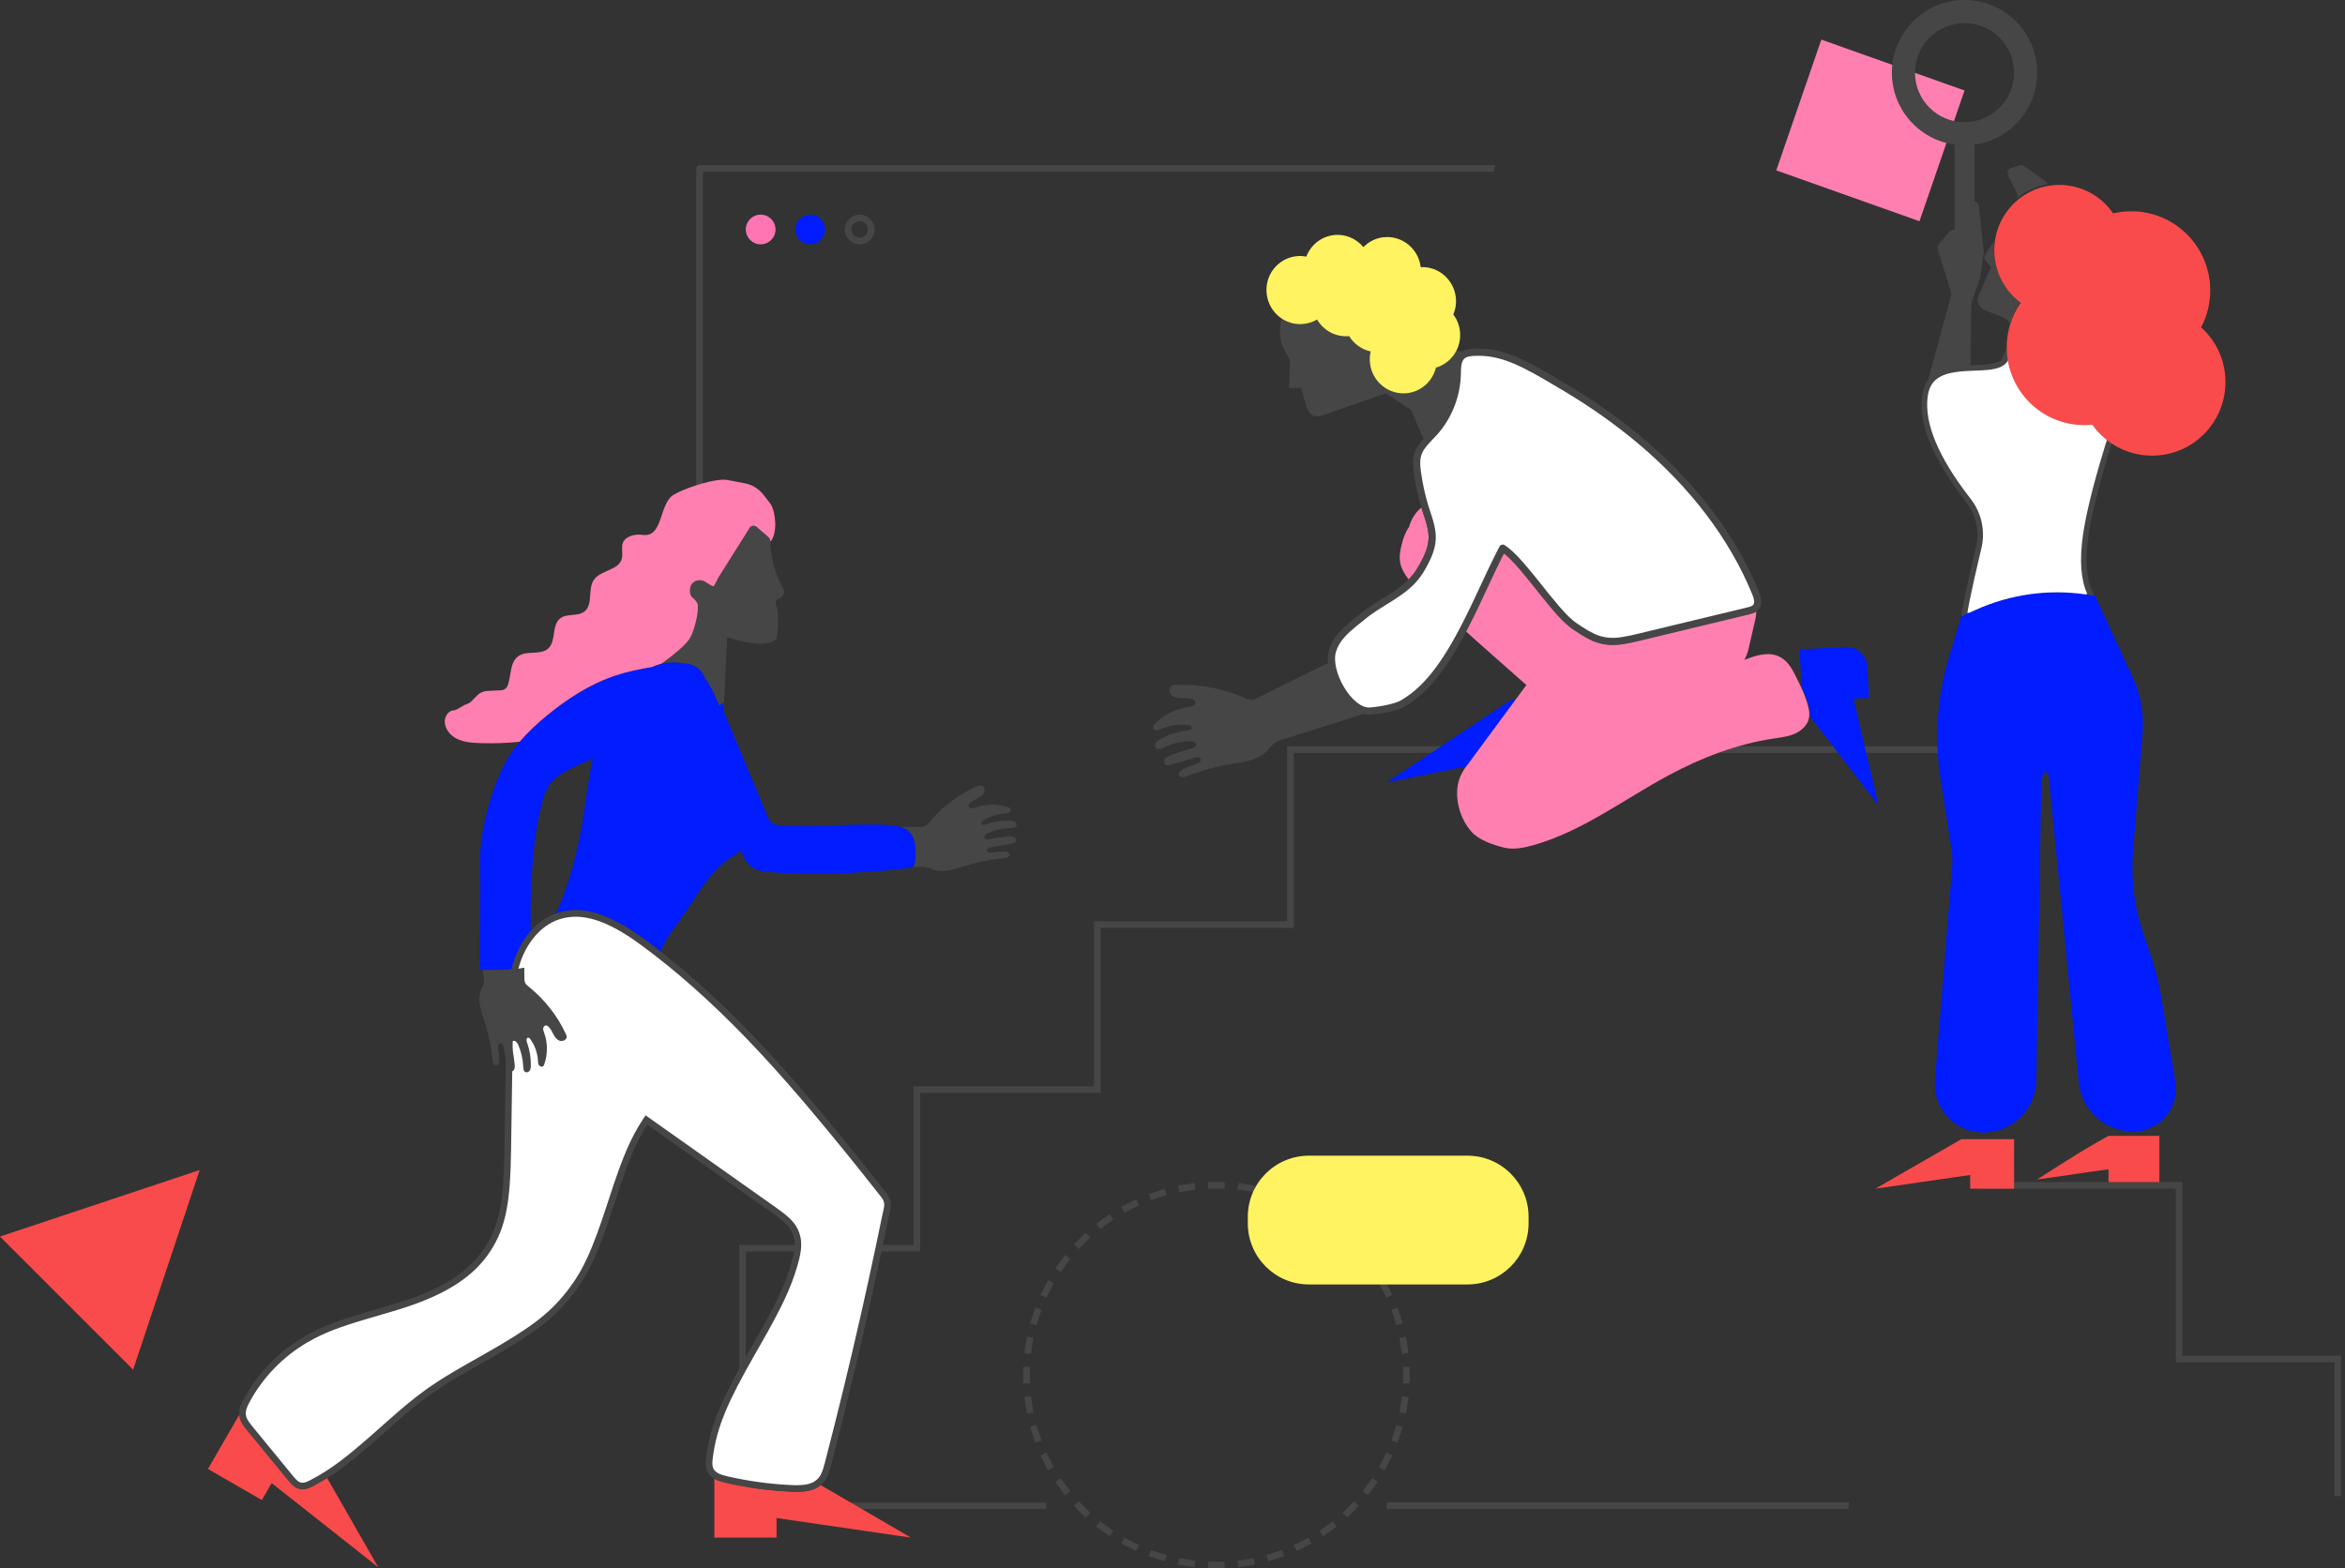 <svg xmlns="http://www.w3.org/2000/svg" width="577" height="386" viewBox="0 0 577 386">
    <rect x="0" y="0" width="577" height="386" fill="#333333" stroke="none"/>
    <g fill="none" fill-rule="evenodd">
        <path fill="#464646" fill-rule="nonzero" d="M193.259 359.183v10.609h64.2v1.58h-65.013c-.416 0-.76-.305-.807-.698l-.006-.092v-10.004l1.626-1.395zM454.94 369.747L454.809 371.373 341.166 371.373 341.166 369.747zM367.984 40.632l-.563 1.627H172.944v121.89c-.65 1.083-1.041 2.342-1.09 3.69l-.005.318c-.18.013-.357.032-.533.058V41.445c0-.417.315-.76.72-.808l.094-.005h195.854zM265.408 307.403l-1.149-1.149 2.873-2.873 1.15 1.15-2.874 2.872zm-4.436 5.686l-1.315-.956 2.388-3.287 1.315.956-2.388 3.287zm12.996-12.995l-3.288 2.388-.955-1.315 3.287-2.388.956 1.315zm-16.49 19.304l-1.447-.737 1.844-3.62 1.448.737-1.844 3.62zm22.8-22.797l-3.621 1.845-.738-1.449 3.62-1.844.738 1.448zm-25.262 29.576l-1.546-.503 1.256-3.864 1.546.502-1.256 3.865zm32.04-32.039l-3.864 1.256-.503-1.546 3.865-1.255.502 1.545zm-33.412 39.119l-1.605-.255.635-4.013 1.606.255-.636 4.013zm40.493-40.49l-4.014.635-.254-1.605 4.013-.636.255 1.605zm-40.74 47.697h-1.626v-4.063h1.626v4.063zm47.947-47.945h-4.063v-1.625h4.063v1.625zm-47.064 55.103l-1.606.254-.635-4.013 1.605-.254.636 4.013zm54.222-54.22l-4.013-.636.254-1.605 4.014.636-.255 1.605zm-52.23 61.15l-1.546.503-1.256-3.864 1.546-.502 1.256 3.864zm3.051 6.535l-1.448.738-1.844-3.62 1.448-.738 1.844 3.62zm4.037 5.977l-1.315.955-2.388-3.287 1.315-.956 2.388 3.288zm3.772 6.42l-2.873-2.873 1.15-1.15 2.873 2.874-1.15 1.15zm5.88 4.603l-3.287-2.389.955-1.315 3.288 2.389-.956 1.315zm6.528 3.625l-3.62-1.844.737-1.448 3.62 1.844-.737 1.448zm63.055-63.051l-1.448.737-1.845-3.62 1.448-.738 1.845 3.62zm-56.041 65.612l-3.865-1.256.503-1.546 3.864 1.256-.502 1.546zm58.601-58.599l-1.546.503-1.255-3.865 1.546-.502 1.255 3.864zm1.432 7.328l-1.606.255-.635-4.013 1.605-.255.636 4.013zm-52.705 52.702l-4.013-.636.254-1.605 4.014.636-.255 1.605zm52.972-45.24h-1.625v-4.063h1.625v4.063zm-45.51 45.508h-4.063v-1.626h4.063v1.626zm44.607-38.096l-1.605-.254.635-4.013 1.606.254-.636 4.013zm-37.194 37.192l-4.014.636-.254-1.605 4.013-.636.255 1.605zm35.143-30.013l-1.546-.502 1.255-3.864 1.546.502-1.255 3.864zm-27.964 27.962l-3.864 1.256-.503-1.546 3.865-1.256.502 1.546zm24.814-21.192l-1.448-.738 1.845-3.62 1.448.738-1.845 3.62zm-18.044 18.043l-3.62 1.844-.738-1.448 3.62-1.844.738 1.448zm6.195-4.17l-3.288 2.389-.955-1.315 3.287-2.389.956 1.315zm7.68-7.68l-1.315-.954 2.388-3.288 1.315.956-2.389 3.287zm-5.088 5.466l-1.15-1.149 2.874-2.873 1.15 1.15-2.874 2.872z"/>
        <path fill="#FFF361" d="M322.068 284.421h39.008c8.303 0 15.035 6.73 15.035 15.034v1.625c0 8.303-6.732 15.034-15.035 15.034h-39.008c-8.304 0-15.035-6.731-15.035-15.034v-1.625c0-8.303 6.731-15.034 15.035-15.034z"/>
        <path fill="#F94B4B" d="M49.132 287.954L32.755 337.084 0 304.331z"/>
        <path fill="#FF74B2" fill-rule="nonzero" d="M187.163 52.821c-2.02 0-3.657 1.638-3.657 3.657 0 2.02 1.637 3.657 3.657 3.657s3.657-1.638 3.657-3.657c0-2.02-1.636-3.657-3.657-3.657z"/>
        <path fill="#001CFF" fill-rule="nonzero" d="M199.354 52.821c-2.021 0-3.657 1.638-3.657 3.657s1.636 3.657 3.657 3.657c2.02 0 3.657-1.638 3.657-3.657s-1.637-3.657-3.657-3.657z"/>
        <path fill="#464646" fill-rule="nonzero" d="M211.544 52.821c-2.021 0-3.657 1.638-3.657 3.657s1.636 3.657 3.657 3.657c2.02 0 3.657-1.638 3.657-3.657s-1.637-3.657-3.657-3.657zm-.03 1.59c1.122 0 2.032.909 2.032 2.032 0 1.122-.91 2.031-2.031 2.031s-2.032-.909-2.032-2.031c0-1.123.91-2.032 2.032-2.032z"/>
        <path fill="#FF7FB1" d="M448.148 9.752L483.384 22.269 472.297 54.446 437.061 41.929z"/>
        <path fill="#464646" fill-rule="nonzero" d="M524.018 183.655L524.018 185.28 318.345 185.28 318.345 228.357 270.827 228.356 270.827 268.966 226.407 268.966 226.407 308.008 183.506 308.008 183.506 355.12 181.881 355.12 181.881 306.383 224.781 306.382 224.781 267.341 269.201 267.34 269.201 226.731 316.719 226.731 316.72 183.655zM536.992 290.922L536.991 333.641 576.029 333.641 576.029 368.199 574.404 368.199 574.404 335.267 535.367 335.267 535.366 292.547 488.26 292.547 488.26 290.922z"/>
        <g>
            <path fill="#001CFF" fill-rule="nonzero" d="M7.845 101.579l.193.005 11.466.522-.581 9.27c-.584 1.244-1.114 2.497-1.5 3.784l-.166.57c-.27.956-.484 1.94-.386 2.91L0 140.584l6.21-26.362-3.869-.174.488-7.777c.167-2.661 2.38-4.712 5.016-4.693zM89.394 114.581L90.612 114.648 121.089 134.897 101.301 130.868z" transform="matrix(-1 0 0 1 462.254 57.697)"/>
            <path fill="#FF7FB1" fill-rule="nonzero" d="M113.184 67.822c1.18 1.211 1.958 2.65 2.35 4.162.942 1.275 1.454 2.818 1.838 4.36.378 1.513.648 3.103.316 4.628-.289 1.327-1.008 2.5-1.798 3.615l-.234.326c-1.03-1.038-1.846-2.152-2.623-3.537-1.505-2.683-2.237-4.642-2.291-6.642-.028-1.019.125-2.064.462-3.335l.097-.352.182-.619.096-.31.694-2.133.244-.785c.23.195.453.402.667.622z" transform="matrix(-1 0 0 1 462.254 57.697)"/>
            <path fill="#464646" fill-rule="nonzero" d="M145.397 29.807l-.559 1.177.24 6.803h-2.929c-1.435 3.79-1.086 7.781-5.074 6.82l-15.818-5.519-6.162 4.084-3.1 7.08c1.245 1.382 1.85 2.324 2.248 3.616.424 1.379.416 2.734.132 4.819-.39 2.865-1.008 5.7-1.845 8.47l-.257.828-.694 2.133-.096.31-.182.619c-.404 1.432-.59 2.576-.56 3.687.055 2 .787 3.96 2.292 6.642 1.7 3.029 3.584 4.758 7.483 7.242l2.864 1.795.588.374c1.288.825 2.028 1.343 2.881 2.01l.185.146 2.647 2.132.539.447c.94.79 1.634 1.436 2.292 2.146 1.3 1.403 2.195 2.83 2.685 4.42.312 1.012.388 2.16.272 3.368l2.218 1.094c2.407 1.188 4.811 2.38 7.214 3.574l3.964 1.974 3.96 1.979c.453.227.924.459 1.43.475.414.014.813-.117 1.2-.277l.383-.166c5.391-2.374 11.327-3.494 17.209-3.248.291.012.591.03.854.158.834.405.783 1.733.106 2.369-.632.593-1.552.728-2.426.745h-.887c-.703.002-1.406.04-2.036.338-.146.068-.29.154-.39.282-.285.368-.07.945.313 1.211.383.266.87.31 1.333.371 3.115.406 6.077 1.905 8.254 4.176.171.179.346.378.382.624.068.465-.416.857-.883.887-.468.029-.91-.19-1.34-.377-2.047-.896-4.346-1.205-6.557-.88-.272.04-.581.118-.7.365-.231.481.438.837.983.935l.095.014c2.316.293 4.578 1.014 6.637 2.117.412.22.832.47 1.089.862.257.391.299.964-.026 1.301-.417.434-1.098.259-1.677.014l-.233-.104c-2-.93-4.175-1.477-6.376-1.603-.733-.042-1.756.28-1.61 1.002.076.382.458.582.843.71l.217.067c1.75.49 3.476 1.066 5.171 1.723.536.208 1.1.449 1.428.922.327.474.28 1.252-.237 1.505-.298.145-.645.08-.97-.01l-6.051-1.791c-.542-.161-1.288-.235-1.52.283-.27.608.508 1.089 1.162 1.299l.102.03c1.072.305 2.112.72 3.098 1.236.582.305 1.235.893.97 1.495-.268.607-1.124.498-1.768.269l-.112-.042c-3.604-1.408-7.354-2.44-11.171-3.072l-1.577-.257-.587-.1-.586-.11c-2.142-.415-4.216-1.05-5.73-2.564-.654-.653-1.173-1.448-1.914-1.999-.688-.511-1.521-.778-2.338-1.037l-17.653-5.585c-.66-.209-1.32-.418-1.977-.633-.598.168-1.2.233-1.798.179-3.186-.29-6.617-1.008-8.322-2.003-6.415-3.745-11.222-10.398-16.883-21.854l-.569-1.161-.566-1.175-3.754-8.009-.837-1.762-.687-1.416c-.147-.299-.29-.588-.431-.87l-.347-.688-.365-.71-.212.17-.294.245c-1.334 1.137-2.816 2.774-5.062 5.523l-1.33 1.645-2.143 2.683-.975 1.21-.772.944c-2.563 3.11-4.142 4.757-5.769 5.951l-.278.2-.278.19-.638.424-.643.42-.6.38c-2.035 1.27-3.387 1.88-5.098 2.253-2.462.536-4.558.33-8.48-.582l-.81-.192-27.1-6.53c-1.093-.278-1.694-.56-2.218-1.199-.93-1.136-.788-2.53-.041-4.352 5.775-14.084 15.605-26.865 28.488-37.733 5.677-4.789 11.906-9.187 18.64-13.203l4.842-2.861.929-.536c7.312-4.177 11.895-5.787 17.465-5.456 1.168.07 2.02.247 2.74.686l1.326-.245c1.018 2.003 2.82 3.558 5.05 4.208.803 3.263 3.506 5.845 6.998 6.275 4.533.557 8.665-2.718 9.229-7.314.124-1.014.055-2.004-.162-2.942 2.202-.479 4.115-1.852 5.3-3.771 3.27.302 6.298-1.373 7.886-4.087.942.557 2.008.935 3.16 1.077 2.02.248 3.96-.264 5.54-1.315.787 2.937.672 6.085-1.486 9.103z" transform="matrix(-1 0 0 1 462.254 57.697)"/>
            <path fill="#FF7FB1" fill-rule="nonzero" d="M92.193 78.538l.365.71.347.688.43.87.688 1.416.837 1.762 3.754 8.009.566 1.175.57 1.161c.588 1.191 1.167 2.33 1.74 3.42-.863.801-1.741 1.587-2.623 2.369L86.681 110.9l15.06 20.392c.417.565.767 1.173 1.046 1.81.216.434.396.893.532 1.38 1.157 4.125-.244 9.253-3.076 12.46-1.858 2.104-5.172 3.223-7.884 3.923-2.37.613-4.88.14-7.24-.517-12.161-3.381-22.446-11.35-33.58-17.315-8.027-4.3-16.653-7.608-25.649-8.964l-1.234-.182c-1.374-.207-2.743-.453-4.01-1.01-1.648-.722-3.135-2.082-3.492-3.853-.263-1.305.11-2.645.492-3.921.527-1.761 1.323-3.459 2.16-5.159l.84-1.703c2.488-5.08 5.78-5.862 10.845-4.11l1.574.564c-.415-.708-.736-1.472-.951-2.274l-.086-.346L30.34 94.7c-.143-.626-.22-1.248-.237-1.861.362.245.796.414 1.38.574l.227.06 27.102 6.53.809.192.76.173c3.443.763 5.422.91 7.72.409 1.616-.352 2.912-.916 4.765-2.047l.333-.206.6-.38.643-.42.638-.424.278-.19.278-.2.325-.245c1.354-1.05 2.723-2.46 4.703-4.816l.74-.89.773-.945.975-1.209 2.142-2.683 1.33-1.645.722-.876c1.776-2.137 3.046-3.518 4.192-4.519l.149-.128.294-.245.212-.17z" transform="matrix(-1 0 0 1 462.254 57.697)"/>
            <path fill="#FFF361" d="M143.385 5.373c-.875-.107-1.734-.069-2.557.09-1.06-2.79-3.564-4.91-6.7-5.295-2.887-.355-5.607.848-7.35 2.953-1.26-1.292-2.94-2.184-4.861-2.42-4.533-.557-8.665 2.718-9.228 7.314l-.003.03c-4.292-.212-8.09 2.964-8.63 7.357-.186 1.518.048 2.986.598 4.297-.85 1.14-1.432 2.508-1.618 4.026-.508 4.145 2.063 7.94 5.896 9.056.803 3.263 3.506 5.845 6.998 6.275 4.533.557 8.665-2.718 9.229-7.314.124-1.014.055-2.004-.162-2.942 2.202-.479 4.115-1.852 5.3-3.771 3.27.302 6.298-1.373 7.886-4.087.942.557 2.008.935 3.16 1.077 4.533.557 8.665-2.718 9.229-7.314.563-4.596-2.654-8.774-7.187-9.332z" transform="matrix(-1 0 0 1 462.254 57.697)"/>
            <path fill="#FFF" fill-rule="nonzero" d="M99.947 29.92l-.236-.016-.308-.016c-5.322-.242-9.845 1.518-17.544 6.035l-4.427 2.619c-6.632 3.96-12.764 8.291-18.35 13.003-12.675 10.693-22.33 23.247-27.99 37.05-.517 1.26-.602 2.097-.229 2.553.213.26.562.42 1.307.61l27.443 6.611.762.177.713.158c2.99.645 4.725.754 6.637.338 1.617-.352 2.922-.981 5.136-2.406l.613-.4.621-.412c1.802-1.206 3.494-2.977 6.705-6.928l.768-.952 2.607-3.261.797-.987.547-.67c2.575-3.135 4.167-4.821 5.772-6.033l.303-.223.416-.288c.436-.291 1.028-.143 1.274.32l.507.965.375.732c.57 1.122 1.172 2.356 1.863 3.81l.66 1.397 2.515 5.384 1.29 2.723.558 1.148c5.64 11.511 10.342 18.11 16.472 21.688 1.41.824 4.654 1.503 7.59 1.77 4.374.397 9.884-8.955 8.39-13.807-.404-1.31-1.16-2.516-2.291-3.737-.714-.77-1.495-1.476-2.667-2.436l-.57-.463-2.178-1.748-.527-.405-.395-.29c-.47-.337-.982-.683-1.656-1.117l-.554-.355-3.125-1.96-.748-.484c-3.625-2.383-5.552-4.247-7.306-7.372-1.634-2.913-2.453-5.106-2.517-7.463-.036-1.322.177-2.634.629-4.232l.148-.507.137-.444.077-.242.444-1.358.429-1.357c.81-2.68 1.407-5.422 1.785-8.195.252-1.847.259-2.99-.07-4.056-.36-1.173-.997-2.047-2.543-3.676l-.907-.952-.226-.243-.39-.435c-3.422-3.92-5.457-9.031-5.67-14.24l-.014-.434-.024-1.005c-.058-1.56-.307-2.42-.927-2.92-.409-.331-.985-.494-1.9-.566z" transform="matrix(-1 0 0 1 462.254 57.697)"/>
        </g>
        <g>
            <path fill="#F94B4B" d="M34.132 285.811L34.132 292.547 23.331 292.547 23.331 289.179 0 292.547 21.171 280.358 34.132 280.358zM57.374 279.545c-3.58 1.89-9.431 5.465-17.553 10.723 7.917-1.047 9.633-1.437 17.55-2.485v3.14h12.52v-11.378H57.373z" transform="translate(461.442)"/>
            <path fill="#001CFF" fill-rule="nonzero" d="M24.77 149.735l-3.54 1.6-3.046 10.096c-2.974 9.858-3.698 20.262-2.118 30.439l2.65 17.07c.237 1.53.294 3.081.17 4.623l-4.219 52.26c-.026.32-.039.641-.039.963 0 6.598 5.335 11.947 11.915 11.947l.232-.002c7.025-.123 12.714-5.81 12.831-12.88l1.223-73.721.41-1.515c.071-.26.288-.454.554-.494.37-.055.716.2.771.572l.216 1.441 7.266 74.177c.677 6.912 6.473 12.181 13.4 12.181.577 0 1.152-.047 1.72-.142 5.724-.952 9.594-6.377 8.644-12.116L70.42 245.74c-.63-3.81-1.58-7.56-2.84-11.209l-1.594-4.62c-2.256-6.538-3.134-13.475-2.58-20.37l2.335-29.053c.385-4.791-.472-9.6-2.488-13.962l-9.32-20.155-.853-.158c-9.573-1.714-19.441-.487-28.309 3.521z" transform="translate(461.442)"/>
            <g>
                <path fill="#464646" d="M17.879 0c9.874 0 17.879 8.004 17.879 17.878 0 9.047-6.72 16.524-15.44 17.713v14.005c.573.112 1.031.586 1.096 1.197l1.171 11.14c.012.111.01.222-.005.332l-.832 5.964c-.012.09-.034.178-.064.263l-2.06 5.88c-.05.14-.075.285-.077.432l-.219 15.094 1.85-.077.835-.046.535-.036.563-.046c1.988-.18 3.17-.487 3.834-1.065l1.328-2.949c.329 10.268 8.762 18.49 19.117 18.49l.483-.006c.481-.012.96-.042 1.435-.09l.061-.006.117.163c1.301 1.786 2.902 3.301 4.714 4.49l-.54 1.754-.348 1.142-.404 1.35c-2.111 7.115-3.544 12.91-4.298 17.38l-.106.65-.097.63c-.963 6.536-.52 11.45 1.29 14.739.048.088.075.18.082.273l-.58-.107c-9.645-1.72-19.587-.489-28.521 3.536l-3.52 1.585c-.05-.128-.063-.288-.031-.487l.099-.598.124-.707.147-.792c.486-2.567 1.243-6.065 2.27-10.497l.302-1.297.633-2.684c.889-3.737.074-7.67-2.216-10.744l-.17-.223-.31-.4c-7.86-10.193-11.404-18.722-10.574-25.62.209-1.73.705-3.097 1.503-4.168l5.64-20.733c.068-.25.063-.514-.013-.76l-3.259-10.56c-.135-.44-.04-.92.254-1.274l2.536-3.055c.228-.275.554-.45.91-.487l.438-.047V35.591C6.721 34.402 0 26.925 0 17.878 0 8.004 8.005 0 17.879 0zm0 5.688c-6.733 0-12.19 5.458-12.19 12.19 0 6.732 5.457 12.19 12.19 12.19 6.732 0 12.19-5.458 12.19-12.19 0-6.732-5.458-12.19-12.19-12.19z" transform="translate(461.442) translate(4.063)"/>
                <path fill="#FFF" d="M28.606 88.67c1.689 8.828 9.457 15.5 18.784 15.5l.483-.007c.481-.012.96-.042 1.435-.09l.061-.006.117.163c1.013 1.39 2.208 2.618 3.543 3.654l-.525 1.694-.344 1.128c-2.657 8.757-4.359 15.662-5.104 20.722l-.061.423c-.843 6.034-.506 10.78 1.041 14.24l.044.096-.477.087c-9.141-1.32-18.483-.01-26.925 3.793l-1.632.735-.225.005-.103.001-.147-.002.113-.64.22-1.18.224-1.138c.639-3.177 1.607-7.492 2.903-12.943.984-4.136.079-8.49-2.46-11.89l-.484-.627C11.425 112.452 8.01 104.233 8.79 97.766c.53-4.402 3.218-5.983 8.898-6.409l.987-.062 1.554-.068 1.295-.054.521-.026.526-.03c1.505-.096 2.395-.228 3.305-.493 1.298-.378 2.224-1.01 2.73-1.953z" transform="translate(461.442) translate(4.063)"/>
            </g>
            <path fill="#464646" d="M29.227 59.322c-.067.602-.102 1.214-.102 1.834l.003.3c.092 5.087 2.527 9.75 6.502 12.741l.128.095-.013.019c-1.144 1.635-2.026 3.43-2.619 5.327-.42-.677-1.04-1.24-1.82-1.592-.067-.03-.134-.058-.201-.084l-4.143-1.613c-1.427-.555-2.135-2.164-1.58-3.593l.042-.101 3.03-6.979-1.27-1.375c-.435-.471-.491-1.18-.135-1.713l2.178-3.266zM36.63 40.889l5.105 3.643c.272.195.459.48.524.8-2.794.507-5.33 1.715-7.406 3.426.176-.351.182-.767.003-1.13l-2.217-4.492c-.322-.654-.034-1.435.644-1.745.05-.022.1-.042.15-.058l1.955-.633c.421-.137.885-.066 1.242.189z" transform="translate(461.442)"/>
            <path fill="#F94B4B" fill-rule="nonzero" d="M45.267 45.507c-8.843 0-16.01 7.191-16.01 16.061l.002.295c.09 5.01 2.485 9.602 6.391 12.547l.126.093-.013.019c-2.224 3.185-3.44 6.984-3.44 10.967 0 10.569 8.54 19.136 19.075 19.136l.481-.006c.48-.012.958-.042 1.432-.09l.06-.006.117.163c3.369 4.64 8.748 7.457 14.602 7.457 9.97 0 18.054-8.109 18.054-18.111l-.003-.317c-.086-4.962-2.172-9.575-5.703-12.896l-.28-.257.085-.159c1.407-2.733 2.154-5.775 2.154-8.925C82.397 60.721 73.703 52 62.98 52l-.46.005c-1.226.03-2.436.172-3.618.426l-.405.091-.043-.064c-2.962-4.31-7.85-6.95-13.187-6.95z" transform="translate(461.442)"/>
        </g>
        <g>
            <path fill="#464646" d="M8.963 75.425c.25.005.484.105.711.206 4.414 1.973 8.373 4.908 11.508 8.528l.56.658c.232.265.485.513.806.66.336.152.713.179 1.085.186l4.955.042c-.747.236-1.46.55-1.877.893-2.055 1.687-2.055 5.446-1.644 7.782.055.31.13.631.315.88l.046.055-.629.308c-.631-.103-1.275-.206-1.909-.15l-.271.033c-.777.128-1.479.52-2.228.758-2.483.784-5.139-.192-7.626-.963-2.907-.9-5.902-1.526-8.93-1.869l-.758-.08c-.596-.057-1.375-.295-1.343-.88.03-.545.755-.734 1.316-.74.814-.008 1.63.054 2.434.185l.4.071c.586.113 1.446.074 1.476-.507.025-.471-.571-.698-1.046-.785l-5.193-.942c-.313-.057-.656-.131-.847-.38-.295-.382-.03-.976.401-1.204.433-.227.955-.191 1.444-.143 1.286.129 2.567.308 3.84.536l.761.143c.387.076.862.128 1.108-.174.389-.48-.265-1.106-.839-1.352-1.724-.74-3.591-1.157-5.472-1.224-.583-.02-1.318-.11-1.488-.656-.117-.373.137-.78.484-.974.346-.193.762-.22 1.161-.227 1.994-.039 3.993.283 5.869.942.452.16 1.177.175 1.188-.295.005-.229-.201-.403-.392-.536-1.557-1.077-3.426-1.718-5.33-1.828l-.303-.018c-.303-.02-.604-.06-.862-.21-.344-.198-.56-.672-.33-.991.123-.169.333-.25.532-.318 2.534-.86 5.369-.85 7.896.028l.284.098c.286.095.578.17.874.131.395-.051.781-.398.706-.78-.026-.132-.102-.249-.187-.355-.486-.611-1.25-.932-1.954-1.285-.705-.352-1.429-.813-1.698-1.541-.27-.728.204-1.731.996-1.716z" transform="matrix(-1 0 0 1 250.146 117.832)"/>
            <path fill="#001CFF" d="M87.348 45.502c.805.198 1.585.474 2.338.813 3.032.51 6.043 1.124 8.958 2.09 6.276 2.078 11.931 5.736 17.032 9.946 4.46 3.68 8.64 7.933 11.007 13.214 3.422 7.634 5.538 16.034 5.375 24.4l-.045 1.634-.022.997c-.127 7.071.309 12.581.051 22.29-7.855.124-12.187-.381-12.994-1.515 1.056-10.192.625-27.168-1.725-37.291l-.29-1.24c-.424-1.823-.869-3.687-1.897-5.25-1.507-2.287-4.057-3.628-6.532-4.796-1.436-.677-2.883-1.328-4.342-1.953l.23 1.075c1.069 5.188 1.636 10.481 2.545 15.706 1.272 7.308 3.268 14.578 6.268 21.348l-.07-.025c-6.244-2.15-12.875.14-20.763 5.75l-.755.544c-1.382 1.01-2.758 2.047-4.128 3.114-.21-.556-.453-1.1-.717-1.627-1.33-2.646-3.213-4.964-4.912-7.388-3.29-4.696-6.038-9.98-10.637-13.398-1.116-.83-2.336-1.546-3.45-2.375l-.082.176c-.659 1.398-1.364 2.853-2.601 3.777-1.437 1.072-3.333 1.24-5.122 1.344-11.12.646-22.298.295-33.357-1.048l-.301-.041c-.352-.058-.699-.158-.942-.411-.248-.259-.339-.628-.4-.982-.412-2.336-.412-6.095 1.643-7.782.806-.662 2.721-1.221 3.841-1.307 9.194-.7 18.389.7 27.583 0 .721-.054 1.485-.124 2.068-.554.465-.34.748-.86.984-1.395l.152-.356 10.795-25.907V54.98c.337.245.674.528 1.01.838l.46-1.054c.231-.53.466-1.066.711-1.598.672-1.459 1.422-2.894 2.379-4.136.492-1.51 1.537-2.737 3.426-3.319.257-.078.516-.141.777-.19.354-.066.711-.106 1.07-.126l.417-.014c1.626-.334 3.348-.276 4.964.121z" transform="matrix(-1 0 0 1 250.146 117.832)"/>
            <path fill="#F94B4B" d="M74.379 246.087v14.503H59.07v-4.827l-33.066 4.827 22.21-12.931c1.652 1.407 3.875 1.773 7.176 1.625 5.438-.242 10.854-.98 16.161-2.201 1.169-.27 2.097-.575 2.828-.996z" transform="matrix(-1 0 0 1 250.146 117.832)"/>
            <path fill="#464646" fill-rule="nonzero" d="M91.717 113.239c-4.43 3.235-8.79 6.76-13.118 10.59-9.369 8.288-18.416 17.81-28.381 29.577-5.915 6.984-11.922 14.383-18.244 22.442-.478.61-.777 1.233-.918 1.894l-.044.227c-.131.732-.084 1.257.202 2.543l.31 1.344.77 3.734c.315 1.512.625 2.992.933 4.448 1.118 5.28 2.268 10.538 3.452 15.775 2.471 10.932 5.095 21.819 7.87 32.655l1.048 4.061c.639 2.457 1.13 3.659 2.225 4.766 1.69 1.708 4 2.148 7.568 1.99 5.438-.243 10.854-.98 16.161-2.202 2.327-.537 3.702-1.216 4.462-2.666.52-.992.57-2.02.369-3.603l-.099-.725c-1.08-7.562-3.81-13.714-10.232-24.98l-1.76-3.082c-5.023-8.833-7.21-13.353-8.847-19.001l-.087-.304c-.809-2.843-.973-4.867-.331-6.643.668-1.845 1.956-3.132 4.834-5.19l31.006-21.934.047.074c2.743 4.325 4.517 8.626 7.241 16.835l1.506 4.584c3.435 10.344 5.609 15.227 9.58 20.343l.2.256c4.63 5.882 9.523 9.423 20.533 15.69l4.076 2.305c4.475 2.547 7.046 4.117 9.718 5.995l.446.316c2.81 2.004 5.076 3.862 9.094 7.402l3.544 3.14c7.228 6.383 11.023 9.285 16.163 11.976 1.351.707 2.27.987 3.322.784 1.065-.206 1.772-.776 2.778-1.975l10.155-12.39c1.31-1.598 1.863-2.518 2.004-3.81.141-1.276-.236-2.422-1.107-4.034-3.42-6.336-8.613-11.695-14.833-15.307l-.507-.29c-4.035-2.283-7.775-3.665-15.165-5.844l-4.869-1.42c-1.26-.373-2.184-.656-3.166-.97l-.372-.12c-9.751-3.15-16.52-7.252-20.449-13.36-3.61-5.61-4.568-11.455-4.771-23.23l-.497-32.807-.032-1.493c-.149-5.778-.58-9.302-1.797-12.965-1.852-5.576-5.642-10.034-10.472-11.695-6.245-2.15-12.876.14-20.764 5.75l-.755.544z" transform="matrix(-1 0 0 1 250.146 117.832)"/>
            <path fill="#F94B4B" d="M191.273 230.48l.01-.112 7.691 13.322-13.257 7.653-2.414-4.18-26.223 20.713 12.553-21.928c1.095.678 2.202 1.306 3.38 1.923 1.352.707 2.271.987 3.323.784 1.065-.206 1.772-.776 2.778-1.975l10.155-12.39c1.31-1.598 1.863-2.518 2.004-3.81z" transform="matrix(-1 0 0 1 250.146 117.832)"/>
            <path fill="#FFF" fill-rule="nonzero" d="M112.707 108.481c4.302 1.48 7.755 5.54 9.459 10.671 1.22 3.671 1.614 7.257 1.736 13.476l.498 32.753c.188 12.442 1.152 18.594 5.038 24.634 4.103 6.376 10.994 10.62 20.789 13.854l1.09.353c1.357.432 2.647.818 4.897 1.471l2.968.865c7.585 2.236 11.24 3.61 15.334 5.986 5.962 3.462 10.943 8.602 14.22 14.674.725 1.342 1.016 2.227.922 3.084-.091.83-.49 1.527-1.484 2.76l-10.147 12.383c-.864 1.054-1.377 1.494-2 1.614-.54.105-1.13-.057-2.056-.524l-.204-.104c-5.177-2.71-8.987-5.672-16.658-12.478l-2.424-2.15c-4.144-3.658-6.472-5.581-9.31-7.616l-.9-.638c-2.565-1.79-5.075-3.326-9.24-5.701l-3.943-2.232c-11.192-6.346-16.046-9.82-20.574-15.574l-.383-.493c-3.835-5.01-5.956-9.948-9.483-20.674l-1.007-3.075c-2.962-8.968-4.818-13.443-7.903-18.176l-.638-.97-32.09 22.7c-3.35 2.37-4.875 3.846-5.716 6.172-.787 2.176-.598 4.497.295 7.64l.18.623c1.672 5.659 3.907 10.252 8.897 19.029l1.462 2.558c6.748 11.794 9.448 17.9 10.437 25.644.163 1.273.126 2.03-.195 2.642-.468.893-1.496 1.4-3.388 1.837-5.21 1.2-10.53 1.924-15.868 2.161-3.142.14-5.074-.228-6.34-1.508-.792-.8-1.205-1.763-1.738-3.765l-.07-.267c-3.16-12.16-6.13-24.384-8.906-36.665-1.182-5.23-2.33-10.482-3.446-15.753l-.464-2.2c-.233-1.11-.467-2.236-.704-3.38l-.476-2.314c-.03-.148-.061-.294-.098-.455l-.26-1.125c-.268-1.198-.291-1.577-.17-2.149.088-.412.278-.81.607-1.228 6.31-8.044 12.304-15.427 18.205-22.395l1.52-1.784c9.322-10.895 17.872-19.818 26.698-27.626 4.291-3.797 8.611-7.29 13-10.495 7.828-5.716 14.24-8.062 20.031-6.07z" transform="matrix(-1 0 0 1 250.146 117.832)"/>
            <path fill="#464646" d="M121.14 120.32c2.013.435 5.388.627 10.127.576.035.307.028.623-.027.944l-.077.472c-.083.553-.135 1.111-.04 1.66.13.76.529 1.445.77 2.178.597 1.82.188 3.736-.384 5.606l-.167.533-.428 1.316c-.914 2.841-1.55 5.77-1.9 8.73l-.093.846c-.076.564-.323 1.237-.882 1.208-.555-.03-.748-.739-.754-1.287-.007-.796.056-1.593.189-2.379l.09-.49c.091-.565.025-1.316-.534-1.345-.446-.022-.677.485-.777.93l-.02.093-.98 5.192c-.057.272-.142.548-.364.713-.388.288-.992.03-1.223-.393-.23-.423-.195-.933-.146-1.41.13-1.258.313-2.51.545-3.754l.164-.84c.065-.359.086-.768-.196-.988-.488-.38-1.124.26-1.374.82-.698 1.565-1.113 3.25-1.224 4.956l-.025.502c-.03.549-.142 1.19-.661 1.346-.38.114-.795-.133-.99-.472-.197-.34-.224-.746-.232-1.136-.039-1.949.288-3.904.958-5.737.162-.443.178-1.15-.3-1.161-.232-.006-.41.195-.545.382-1.094 1.523-1.746 3.35-1.858 5.212l-.018.295c-.02.296-.062.59-.213.843-.202.337-.684.548-1.008.322-.172-.12-.255-.325-.323-.52-.873-2.478-.864-5.248.028-7.719l.1-.277c.096-.28.173-.566.133-.854-.052-.386-.404-.764-.792-.691-.135.026-.254.1-.362.183-.395.303-.671.714-.912 1.152l-.1.188-.293.57c-.358.69-.828 1.397-1.567 1.66-.74.263-1.76-.2-1.745-.974.006-.243.108-.473.21-.694 2.004-4.316 4.988-8.186 8.668-11.25l.669-.548c.27-.227.521-.474.67-.788.156-.328.183-.696.19-1.06l.023-2.662zM63.998 11.822c.496-.434 1.245-.348 1.634.166l.064.095 7.74 12.303.068.128c.242.48.863 1.873 1.128 1.94.272.067 2.085-1.207 2.347-1.305 1.687-.628 3.327.337 3.395 2.14.083 2.212-.988 1.743-1.806 3.35-.56 1.101 1.414 7.087 1.65 8.3.088.458.815.725 1.15 1.09l.075.094 5.972 5.396-.067-.017c-1.5-.37-3.093-.445-4.614-.187l-.35.066-.056.001c-.481.01-.96.051-1.43.139-.262.049-.521.112-.778.19-1.89.582-2.934 1.81-3.426 3.319-.957 1.242-1.707 2.677-2.379 4.136l-.36.8-.81 1.852c-.253-.233-.506-.45-.758-.647l-.253-.191v1.24l-.125-1.276c-.104-1.148-.169-2.087-.18-2.426l-.01-.527c-.079-3.58-.494-10.982-.598-12.99l-1.54.443c-2.779.792-6.503 1.7-9.465.679-.422-.146-1.2-.644-1.24-1.09l-.143-1.547c-.203-2.288-.3-4.444.396-6.632.18-.566-.109-1.17-.647-1.388l-.104-.037c-1.07-.319-1.56-1.55-1.01-2.523 1.343-2.379 2.28-4.988 2.762-7.678.159-.889.269-1.787.328-2.688.043-.653-.094-1.383.3-1.957.196-.287 1.992-1.755 3.14-2.761z" transform="matrix(-1 0 0 1 250.146 117.832)"/>
            <path fill="#FF7FB1" d="M87.415 45.52c-4.041-2.923-6.44-5.117-7.198-6.581-1.135-2.196-2.21-7.199-1.649-8.3.818-1.607 1.89-1.138 1.806-3.35-.068-1.803-1.708-2.768-3.395-2.14-.262.098-2.075 1.372-2.347 1.305-.206-.052-.628-.906-.918-1.51l-.21-.43-.068-.128-7.74-12.303-.064-.095c-.39-.514-1.138-.6-1.634-.166l-2.256 1.933c-.459.398-.804.71-.884.828-.182.265-.25.564-.276.873-.542-.545-.826-1.418-.975-2.123-.339-1.614-.262-3.298.095-4.902.172-.773.42-1.554.835-2.234l1.799-2.308c1.213-1.557 2.986-2.578 4.939-2.845l3.711-.712c.545-.104 1.1-.14 1.653-.099 3.496.263 9.213 2.196 11.744 3.692 3.597 2.127 2.547 10.327 7.387 9.914l.224-.025c1.11-.149 2.253-.06 3.275.399 2.854 1.28 1.32 3.67 1.921 5.594.873 2.79 5.21 2.666 6.849 5.086 1.547 2.287.12 6.036 2.28 7.755 1.655 1.318 4.344.41 6.005 1.72 2.127 1.68.933 5.545 2.92 7.39 1.883 1.749 5.21.416 7.327 1.875 2.078 1.43 1.779 4.5 2.54 6.928l.08.242c.253.721.917 1.218 1.68 1.255l3.44.167c.9.045 1.75.424 2.385 1.065l1.4 1.414c.344.348.762.612 1.223.772l.218.067c.49.135 2.276 1.441 2.897 1.441 1.299.005 2.251 1.386 2.276 2.687.03 1.812-1.282 3.44-2.888 4.274-1.925 1-4.21 1.061-6.338 1.125-3.072.093-6.144-.035-9.202-.34-1.973-2.332-4.25-4.435-6.606-6.38-5.101-4.21-10.756-7.867-17.032-9.945-2.915-.966-5.926-1.58-8.958-2.09-.627-.283-1.274-.521-1.937-.708l-.334-.088z" transform="matrix(-1 0 0 1 250.146 117.832)"/>
        </g>
    </g>
</svg>
